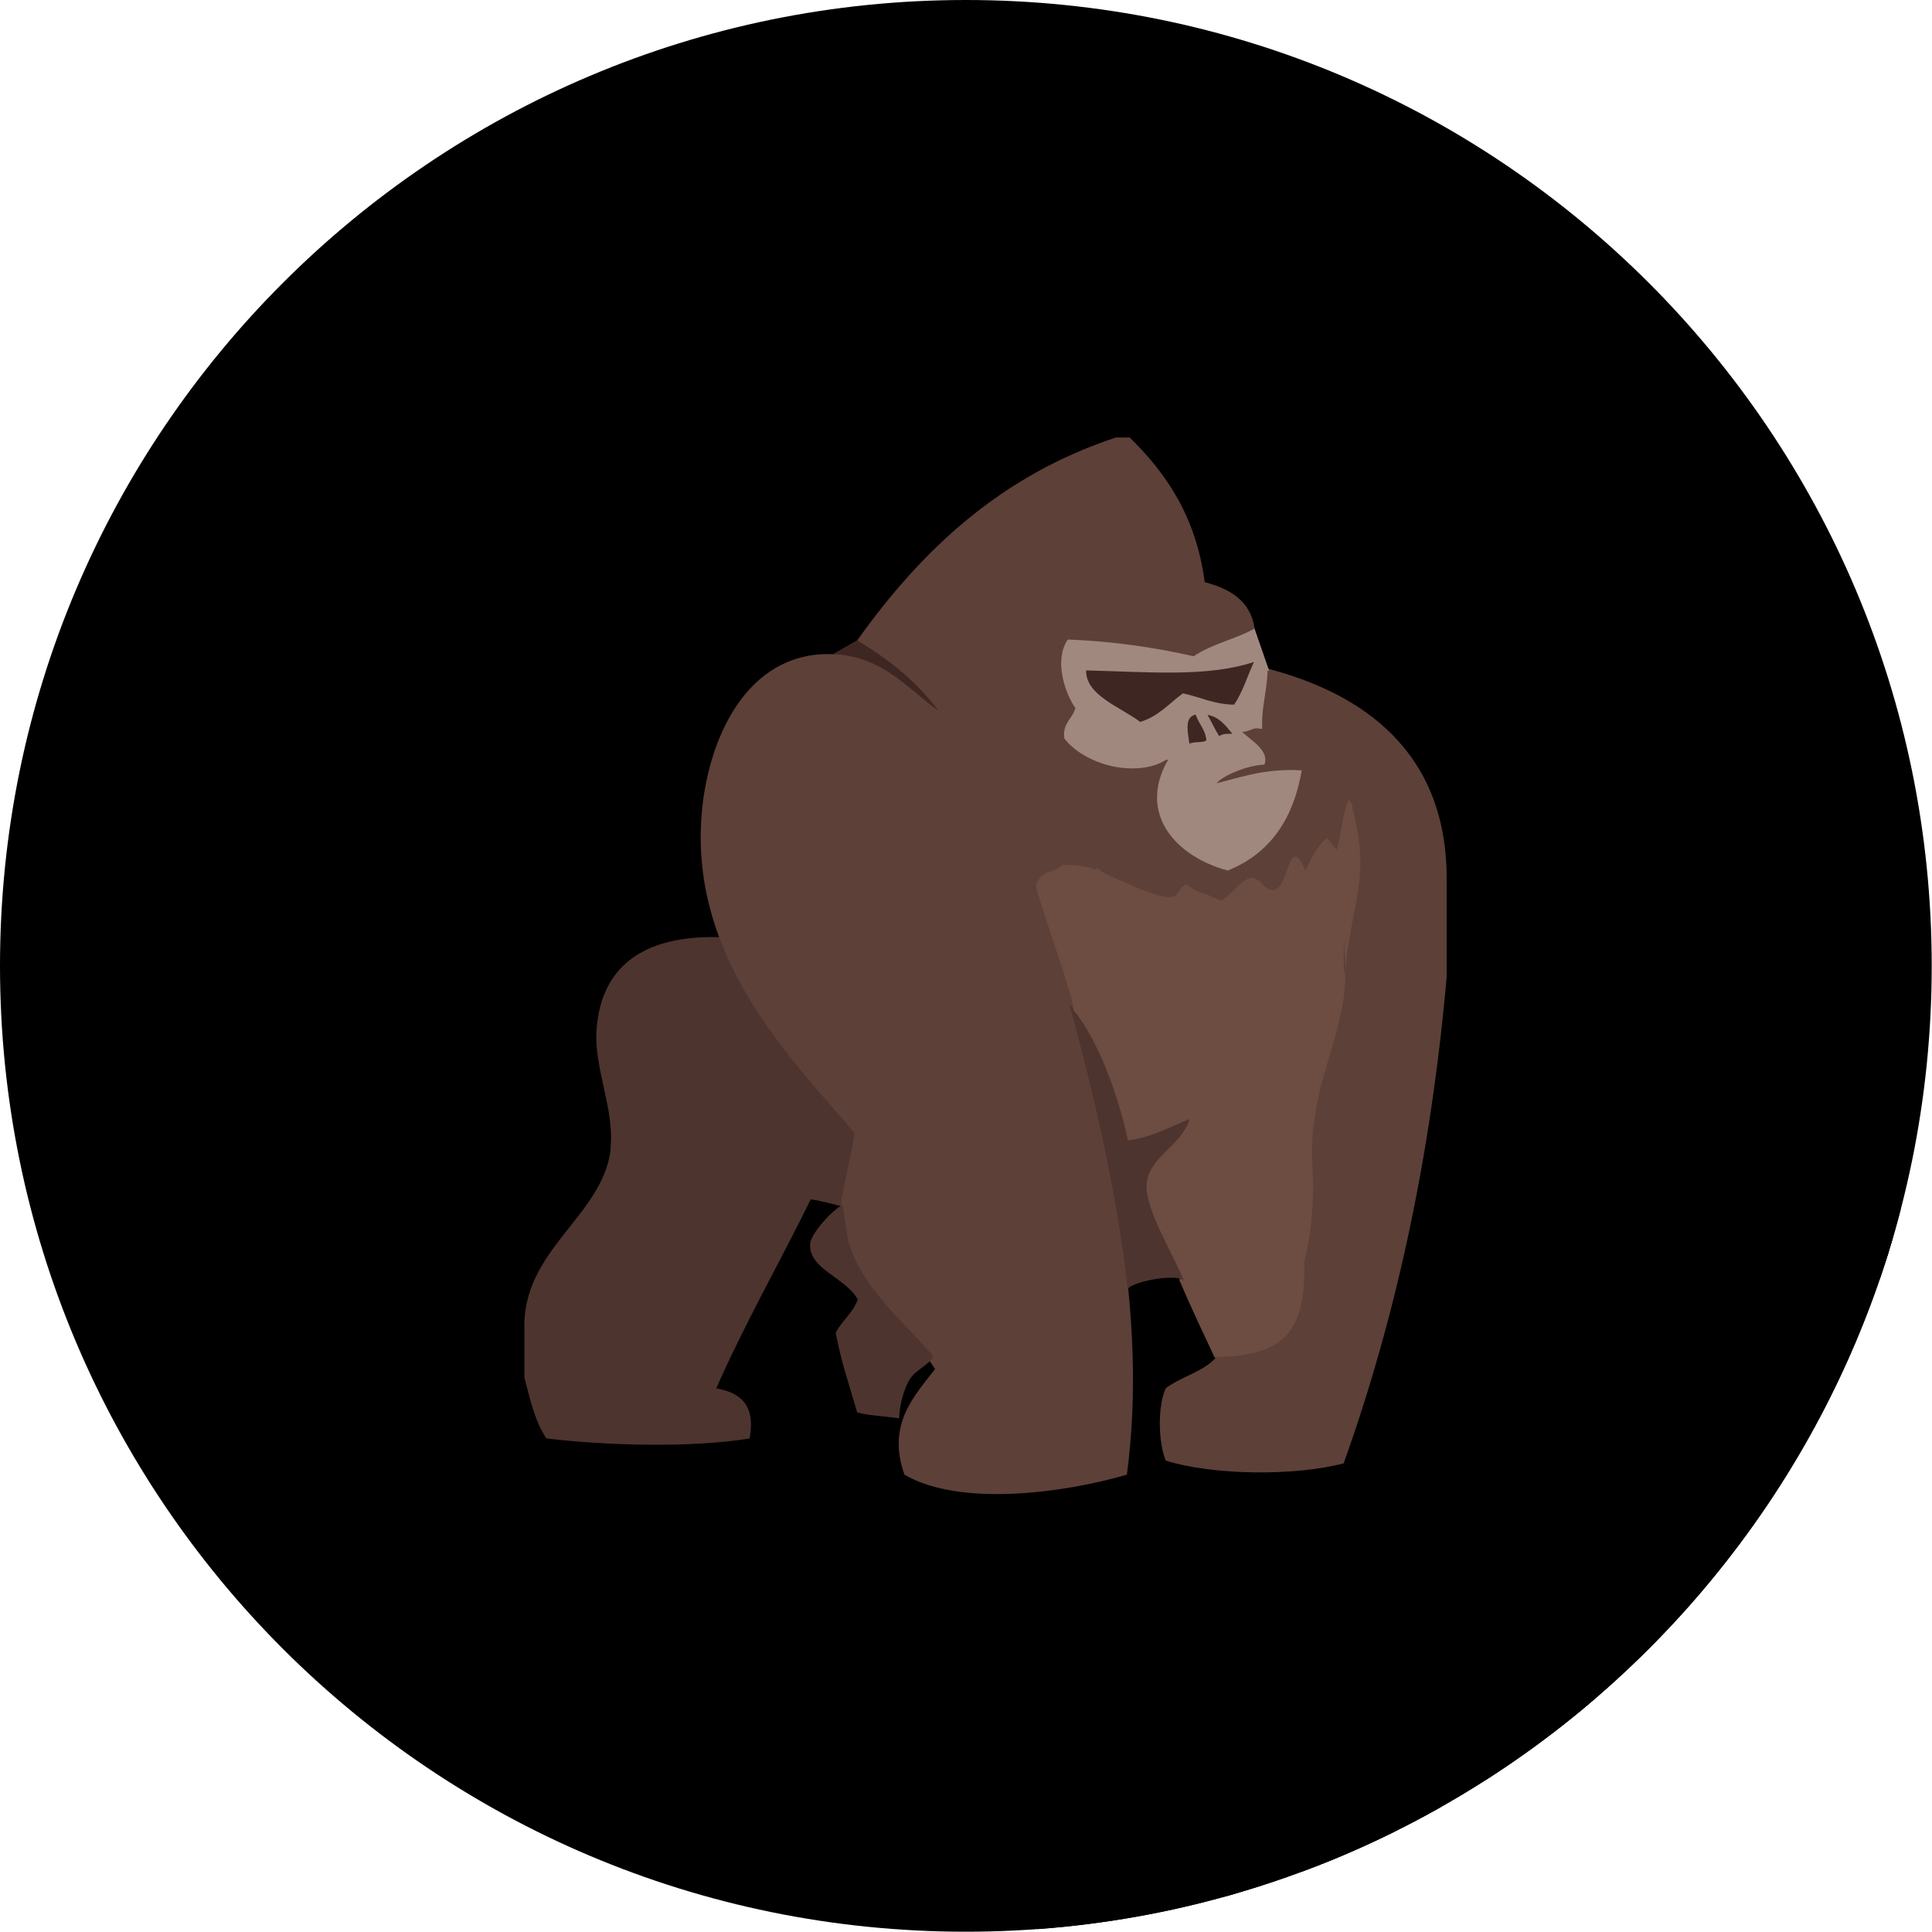 <?xml version="1.0" encoding="UTF-8"?>
<!DOCTYPE svg PUBLIC "-//W3C//DTD SVG 1.1//EN" "http://www.w3.org/Graphics/SVG/1.1/DTD/svg11.dtd">
<!-- Creator: CorelDRAW -->
<svg xmlns="http://www.w3.org/2000/svg" xml:space="preserve" width="6.827in" height="6.827in" style="shape-rendering:geometricPrecision; text-rendering:geometricPrecision; image-rendering:optimizeQuality; fill-rule:evenodd; clip-rule:evenodd"
viewBox="0 0 6.827 6.827"
 xmlns:xlink="http://www.w3.org/1999/xlink">
 <defs>
  <style type="text/css">
   <![CDATA[
    .fil2 {fill:none}
    .fil1 {fill:#00000000}
    .fil3 {fill:#3E2723}
    .fil4 {fill:#4E342E}
    .fil5 {fill:#5D4037}
    .fil7 {fill:#6D4C41}
    .fil0 {fill:#00000000}
    .fil6 {fill:#A1887F}
   ]]>
  </style>
   <clipPath id="id0">
    <path d="M3.413 -3.93701e-006c1.885,0 3.413,1.528 3.413,3.413 0,1.885 -1.528,3.413 -3.413,3.413 -1.885,0 -3.413,-1.528 -3.413,-3.413 0,-1.885 1.528,-3.413 3.413,-3.413z"/>
   </clipPath>
 </defs>
 <g id="Layer_x0020_1">
  <path class="fil0" d="M3.413 -3.93701e-006c1.885,0 3.413,1.528 3.413,3.413 0,1.885 -1.528,3.413 -3.413,3.413 -1.885,0 -3.413,-1.528 -3.413,-3.413 0,-1.885 1.528,-3.413 3.413,-3.413z"/>
  <g style="clip-path:url(#id0)">
   <g id="_637662952">
    <g>
     <polygon id="_4434376881" class="fil1" points="4.051,1.609 7.838,5.395 7.849,5.408 7.86,5.421 7.871,5.435 7.882,5.448 7.892,5.462 7.902,5.476 7.912,5.491 7.922,5.505 7.931,5.52 7.94,5.535 7.949,5.551 7.957,5.566 7.966,5.582 7.974,5.599 7.981,5.615 7.988,5.632 7.995,5.65 8.002,5.667 8.008,5.686 8.014,5.704 8.019,5.723 8.024,5.742 8.029,5.761 8.033,5.781 8.037,5.802 8.041,5.823 8.044,5.844 4.257,2.058 4.254,2.036 4.251,2.016 4.247,1.995 4.243,1.975 4.238,1.956 4.233,1.936 4.228,1.918 4.222,1.899 4.215,1.881 4.209,1.864 4.202,1.846 4.195,1.829 4.187,1.812 4.179,1.796 4.171,1.78 4.163,1.764 4.154,1.749 4.145,1.734 4.135,1.719 4.126,1.704 4.116,1.69 4.106,1.676 4.095,1.662 4.085,1.648 4.074,1.635 4.063,1.622 "/>
     <polygon id="_443437712" class="fil1" points="4.391,2.128 8.177,5.914 8.182,5.92 8.187,5.926 8.192,5.932 8.196,5.939 8.2,5.946 8.204,5.953 8.207,5.96 8.21,5.968 8.213,5.976 8.215,5.984 8.217,5.993 8.219,6.002 8.221,6.011 4.434,2.225 4.433,2.215 4.431,2.206 4.429,2.198 4.426,2.189 4.424,2.181 4.421,2.174 4.417,2.166 4.414,2.159 4.41,2.153 4.405,2.146 4.401,2.14 4.396,2.134 "/>
     <polygon id="_443437904" class="fil1" points="4.434,2.225 8.221,6.011 8.221,6.011 8.221,6.011 8.221,6.011 8.22,6.011 8.22,6.011 8.22,6.011 8.22,6.011 8.22,6.011 4.434,2.225 4.434,2.225 4.434,2.225 4.434,2.225 4.434,2.225 4.434,2.225 4.434,2.225 4.434,2.225 "/>
     <polygon id="_443437880" class="fil1" points="4.434,2.225 8.22,6.011 8.268,6.151 4.482,2.364 "/>
     <polygon id="_443438480" class="fil1" points="4.946,2.625 8.733,6.411 8.753,6.435 8.772,6.461 8.79,6.487 8.807,6.515 8.822,6.544 8.837,6.574 8.85,6.605 8.861,6.638 8.871,6.672 8.88,6.707 8.887,6.744 8.892,6.782 8.896,6.822 8.898,6.862 8.899,6.905 5.112,3.119 5.112,3.076 5.11,3.035 5.106,2.996 5.101,2.958 5.093,2.921 5.085,2.886 5.075,2.852 5.063,2.819 5.05,2.788 5.036,2.758 5.021,2.729 5.004,2.701 4.986,2.675 4.967,2.649 "/>
     <polygon id="_443438672" class="fil1" points="5.112,3.119 8.899,6.905 8.899,7.239 5.112,3.453 "/>
     <polygon id="_443438984" class="fil1" points="4.169,4.517 7.955,8.303 7.95,8.302 7.945,8.302 7.939,8.301 7.933,8.301 7.927,8.301 7.92,8.301 7.913,8.301 7.907,8.301 7.9,8.302 7.893,8.302 7.886,8.303 7.878,8.304 7.871,8.305 7.864,8.306 7.857,8.308 7.85,8.309 7.843,8.311 7.837,8.312 7.83,8.314 7.824,8.315 7.818,8.317 7.812,8.319 7.806,8.321 7.801,8.323 7.796,8.325 7.791,8.327 7.787,8.329 7.784,8.331 7.78,8.333 7.777,8.335 7.775,8.337 7.774,8.34 3.987,4.553 3.989,4.551 3.991,4.549 3.994,4.547 3.997,4.545 4.001,4.543 4.005,4.541 4.01,4.539 4.015,4.537 4.02,4.535 4.025,4.533 4.031,4.531 4.037,4.529 4.044,4.527 4.05,4.526 4.057,4.524 4.064,4.523 4.071,4.521 4.078,4.52 4.085,4.519 4.092,4.518 4.099,4.517 4.106,4.516 4.113,4.516 4.12,4.515 4.127,4.515 4.134,4.514 4.14,4.514 4.147,4.515 4.153,4.515 4.158,4.515 4.164,4.516 "/>
     <polygon id="_443438576" class="fil1" points="3.987,4.553 7.774,8.34 7.776,8.36 7.777,8.38 7.779,8.4 7.781,8.421 7.782,8.441 7.784,8.462 7.785,8.482 7.786,8.502 7.787,8.523 7.788,8.543 7.789,8.564 7.789,8.584 7.79,8.605 7.79,8.625 7.79,8.646 7.79,8.667 7.79,8.687 7.79,8.708 7.79,8.729 7.789,8.749 7.788,8.77 7.787,8.791 7.786,8.811 7.785,8.832 7.784,8.853 7.782,8.873 7.78,8.894 7.778,8.915 7.776,8.935 7.774,8.956 7.772,8.977 7.769,8.998 3.983,5.211 3.985,5.191 3.988,5.17 3.99,5.149 3.992,5.128 3.994,5.108 3.996,5.087 3.997,5.066 3.999,5.046 4,5.025 4.001,5.004 4.002,4.984 4.003,4.963 4.003,4.942 4.004,4.922 4.004,4.901 4.004,4.88 4.004,4.86 4.004,4.839 4.004,4.819 4.003,4.798 4.003,4.778 4.002,4.757 4.001,4.737 4,4.716 3.999,4.696 3.997,4.675 3.996,4.655 3.995,4.634 3.993,4.614 3.991,4.594 3.989,4.574 "/>
     <polygon id="_443438600" class="fil1" points="5.112,3.453 8.899,7.239 8.893,7.299 8.887,7.358 8.881,7.417 8.874,7.475 8.867,7.533 8.86,7.591 8.852,7.648 8.844,7.705 8.835,7.762 8.826,7.818 8.817,7.873 8.807,7.929 8.797,7.984 8.787,8.038 8.776,8.093 8.764,8.146 8.753,8.2 8.741,8.253 8.728,8.306 8.716,8.358 8.703,8.41 8.689,8.462 8.675,8.513 8.661,8.564 8.647,8.614 8.632,8.664 8.616,8.714 8.601,8.764 8.585,8.813 8.569,8.862 8.552,8.91 8.535,8.958 4.749,5.172 4.766,5.124 4.782,5.075 4.799,5.027 4.815,4.977 4.83,4.928 4.845,4.878 4.86,4.828 4.875,4.777 4.889,4.726 4.903,4.675 4.916,4.624 4.929,4.572 4.942,4.519 4.955,4.467 4.967,4.414 4.978,4.36 4.989,4.306 5,4.252 5.011,4.197 5.021,4.143 5.031,4.087 5.04,4.031 5.049,3.975 5.058,3.919 5.066,3.862 5.074,3.805 5.081,3.747 5.088,3.689 5.095,3.63 5.101,3.572 5.107,3.512 "/>
     <polygon id="_443438648" class="fil1" points="4.749,5.172 8.535,8.958 8.518,8.962 8.501,8.966 8.483,8.97 8.465,8.973 8.446,8.976 8.427,8.979 8.407,8.982 8.386,8.984 8.366,8.986 8.345,8.987 8.324,8.988 8.303,8.989 8.281,8.99 8.26,8.99 8.238,8.991 8.217,8.99 8.195,8.99 8.174,8.989 8.152,8.988 8.131,8.987 8.11,8.985 8.089,8.983 8.069,8.981 8.049,8.979 8.029,8.976 8.01,8.973 7.991,8.969 7.973,8.966 7.955,8.962 7.938,8.958 7.922,8.953 7.906,8.948 4.12,5.162 4.136,5.167 4.152,5.171 4.169,5.176 4.187,5.179 4.205,5.183 4.224,5.186 4.243,5.189 4.262,5.192 4.283,5.195 4.303,5.197 4.324,5.199 4.345,5.2 4.366,5.202 4.387,5.203 4.409,5.204 4.43,5.204 4.452,5.204 4.474,5.204 4.495,5.204 4.516,5.203 4.538,5.202 4.559,5.201 4.58,5.199 4.6,5.197 4.62,5.195 4.64,5.193 4.66,5.19 4.679,5.187 4.697,5.184 4.715,5.18 4.732,5.176 "/>
     <polygon id="_443439104" class="fil1" points="2.865,4.237 6.652,8.024 6.641,8.045 6.631,8.066 6.62,8.086 6.61,8.107 6.599,8.128 6.589,8.149 6.578,8.169 6.567,8.19 6.557,8.21 6.546,8.231 6.535,8.252 6.524,8.272 6.514,8.293 6.503,8.313 6.492,8.334 6.482,8.355 6.471,8.375 6.46,8.396 6.45,8.417 6.439,8.438 6.429,8.458 6.418,8.479 6.408,8.5 6.397,8.521 6.387,8.542 6.377,8.563 6.367,8.584 6.357,8.606 6.347,8.627 6.337,8.649 6.327,8.67 6.318,8.692 2.531,4.906 2.541,4.884 2.551,4.862 2.561,4.841 2.571,4.819 2.581,4.798 2.591,4.777 2.601,4.756 2.611,4.735 2.622,4.714 2.632,4.693 2.642,4.672 2.653,4.651 2.663,4.631 2.674,4.61 2.685,4.589 2.695,4.568 2.706,4.548 2.717,4.527 2.727,4.507 2.738,4.486 2.749,4.465 2.76,4.445 2.77,4.424 2.781,4.404 2.792,4.383 2.802,4.362 2.813,4.342 2.824,4.321 2.834,4.3 2.845,4.279 2.855,4.258 "/>
     <polygon id="_443438744" class="fil1" points="3.206,4.889 6.993,8.675 6.989,8.683 6.986,8.691 6.983,8.698 6.981,8.706 6.978,8.714 6.976,8.721 6.974,8.729 6.972,8.736 6.971,8.744 6.969,8.752 6.968,8.759 6.967,8.767 6.966,8.775 6.965,8.782 6.964,8.79 6.964,8.798 3.177,5.012 3.178,5.004 3.178,4.996 3.179,4.989 3.18,4.981 3.181,4.973 3.183,4.966 3.184,4.958 3.186,4.95 3.188,4.943 3.19,4.935 3.192,4.927 3.195,4.92 3.197,4.912 3.2,4.904 3.203,4.897 "/>
     <polygon id="_443439224" class="fil1" points="3.177,5.012 6.964,8.798 6.959,8.797 6.954,8.796 6.95,8.796 6.945,8.795 6.94,8.795 6.936,8.794 6.931,8.793 6.926,8.793 6.921,8.792 6.917,8.792 6.912,8.791 6.907,8.791 6.902,8.79 6.898,8.79 6.893,8.789 6.888,8.789 6.883,8.788 6.879,8.788 6.874,8.787 6.869,8.787 6.864,8.786 6.86,8.785 6.855,8.785 6.851,8.784 6.846,8.783 6.842,8.783 6.837,8.782 6.833,8.781 6.828,8.78 6.824,8.779 6.82,8.778 6.816,8.777 3.029,4.99 3.033,4.992 3.038,4.993 3.042,4.994 3.046,4.995 3.051,4.995 3.055,4.996 3.06,4.997 3.064,4.998 3.069,4.998 3.074,4.999 3.078,5 3.083,5 3.088,5.001 3.092,5.002 3.097,5.002 3.102,5.003 3.107,5.003 3.111,5.004 3.116,5.004 3.121,5.005 3.126,5.005 3.13,5.006 3.135,5.006 3.14,5.007 3.145,5.007 3.149,5.008 3.154,5.008 3.159,5.009 3.164,5.01 3.168,5.01 3.173,5.011 "/>
     <polygon id="_443439272" class="fil1" points="3,4.552 6.786,8.338 6.78,8.332 6.773,8.326 6.766,8.321 6.758,8.315 6.751,8.31 6.744,8.304 6.736,8.299 6.729,8.294 6.722,8.288 6.715,8.283 6.708,8.278 6.701,8.272 6.694,8.267 6.688,8.261 2.902,4.475 2.908,4.48 2.914,4.486 2.921,4.491 2.928,4.497 2.936,4.502 2.943,4.507 2.95,4.513 2.958,4.518 2.965,4.523 2.972,4.529 2.979,4.534 2.986,4.54 2.993,4.546 "/>
     <polygon id="_443438816" class="fil1" points="2.97,4.261 6.756,8.048 6.75,8.046 6.744,8.044 6.737,8.042 6.731,8.041 6.725,8.039 6.718,8.037 6.712,8.036 6.705,8.034 6.699,8.033 6.692,8.031 6.686,8.03 6.679,8.028 6.672,8.027 6.666,8.026 6.659,8.025 6.652,8.024 2.865,4.237 2.872,4.238 2.879,4.24 2.886,4.241 2.893,4.242 2.899,4.244 2.906,4.245 2.913,4.246 2.919,4.248 2.926,4.25 2.932,4.251 2.938,4.253 2.945,4.254 2.951,4.256 2.957,4.258 2.964,4.26 "/>
     <polygon id="_443440064" class="fil1" points="3.286,4.809 7.072,8.596 7.067,8.601 7.061,8.605 7.056,8.61 7.05,8.614 7.045,8.618 7.039,8.622 7.034,8.626 7.028,8.63 7.023,8.635 7.018,8.639 7.013,8.644 7.009,8.649 7.004,8.655 7,8.661 6.996,8.668 6.993,8.675 3.206,4.889 3.21,4.882 3.214,4.875 3.218,4.869 3.222,4.863 3.227,4.858 3.232,4.853 3.237,4.848 3.242,4.844 3.247,4.84 3.253,4.836 3.258,4.832 3.264,4.828 3.27,4.823 3.275,4.819 3.281,4.814 "/>
     <polygon id="_443439968" class="fil1" points="3.983,5.211 7.769,8.998 7.748,9.003 7.727,9.009 7.704,9.015 7.681,9.02 7.657,9.026 7.633,9.031 7.608,9.036 7.583,9.041 7.557,9.045 7.531,9.049 7.504,9.053 7.477,9.056 7.45,9.059 7.423,9.061 7.396,9.063 7.369,9.065 7.342,9.066 7.315,9.066 7.288,9.066 7.262,9.065 7.235,9.064 7.209,9.062 7.184,9.059 7.159,9.055 7.134,9.051 7.11,9.046 7.087,9.04 7.064,9.034 7.043,9.026 7.022,9.017 7.002,9.008 6.982,8.998 3.196,5.211 3.215,5.222 3.235,5.231 3.256,5.24 3.278,5.247 3.301,5.254 3.324,5.26 3.348,5.265 3.372,5.269 3.397,5.273 3.423,5.276 3.449,5.278 3.475,5.279 3.502,5.28 3.529,5.28 3.556,5.28 3.583,5.279 3.61,5.277 3.637,5.275 3.664,5.273 3.691,5.27 3.718,5.266 3.744,5.263 3.771,5.259 3.796,5.254 3.822,5.25 3.847,5.245 3.871,5.24 3.895,5.234 3.918,5.229 3.94,5.223 3.962,5.217 "/>
     <polygon id="_443439416" class="fil1" points="2.616,4.94 6.403,8.727 6.407,8.731 6.412,8.736 6.416,8.741 6.42,8.746 6.424,8.751 6.427,8.757 6.43,8.764 6.433,8.77 6.435,8.777 6.437,8.784 6.438,8.792 6.439,8.8 6.44,8.809 6.441,8.818 6.44,8.827 6.44,8.837 6.439,8.847 6.438,8.858 6.436,8.869 2.649,5.082 2.651,5.071 2.653,5.061 2.654,5.051 2.654,5.041 2.654,5.031 2.654,5.023 2.653,5.014 2.652,5.006 2.651,4.998 2.649,4.991 2.646,4.984 2.644,4.977 2.641,4.971 2.638,4.965 2.634,4.96 2.63,4.954 2.626,4.949 2.621,4.945 "/>
     <polygon id="_443439848" class="fil1" points="2.649,5.082 6.436,8.869 6.416,8.872 6.396,8.875 6.375,8.877 6.354,8.879 6.332,8.882 6.31,8.883 6.288,8.885 6.265,8.887 6.242,8.888 6.219,8.889 6.196,8.89 6.172,8.89 6.149,8.891 6.125,8.891 6.101,8.891 6.078,8.891 6.054,8.891 6.03,8.89 6.006,8.89 5.983,8.889 5.959,8.888 5.936,8.887 5.912,8.886 5.89,8.884 5.867,8.883 5.844,8.881 5.822,8.879 5.801,8.877 5.779,8.875 5.758,8.873 5.738,8.871 5.718,8.869 1.932,5.082 1.952,5.085 1.972,5.087 1.993,5.089 2.014,5.091 2.036,5.093 2.058,5.095 2.081,5.096 2.103,5.098 2.126,5.099 2.149,5.1 2.173,5.102 2.196,5.103 2.22,5.103 2.244,5.104 2.267,5.104 2.291,5.105 2.315,5.105 2.339,5.105 2.363,5.105 2.386,5.104 2.41,5.103 2.433,5.103 2.456,5.102 2.479,5.1 2.502,5.099 2.524,5.097 2.546,5.095 2.567,5.093 2.589,5.091 2.609,5.088 2.63,5.085 "/>
    </g>
    <path id="_637662616" class="fil1" d="M3.992 1.547c0.131,0.128 0.235,0.282 0.265,0.511 0.09,0.024 0.163,0.066 0.177,0.167 -8.26772e-005,4.72441e-005 -0,9.44882e-005 -0,0l0.048 0.14c0.336,0.088 0.636,0.294 0.63,0.754l0 0.334c-0.055,0.639 -0.181,1.208 -0.364,1.719 -0.173,0.046 -0.466,0.042 -0.629,-0.01 -0.026,-0.067 -0.029,-0.189 0,-0.255 0.053,-0.042 0.132,-0.058 0.177,-0.108 -0,-0.001 -0.001,-0.002 -0.001,-0.003 -0.034,-0.074 -0.082,-0.173 -0.127,-0.279 -0.053,-0.01 -0.166,0.014 -0.182,0.036 0.022,0.216 0.025,0.437 -0.005,0.658 -0.216,0.063 -0.588,0.116 -0.786,0 -0.062,-0.178 0.034,-0.278 0.108,-0.373 -0.006,-0.01 -0.012,-0.019 -0.019,-0.029 -0.029,0.028 -0.062,0.038 -0.08,0.08 -0.018,0.041 -0.027,0.081 -0.029,0.122 -0.049,-0.008 -0.104,-0.009 -0.148,-0.021 -0.03,-0.105 -0.054,-0.169 -0.076,-0.281 0.022,-0.044 0.062,-0.069 0.078,-0.118 -0.042,-0.078 -0.178,-0.108 -0.168,-0.199 0.004,-0.038 0.078,-0.117 0.107,-0.131 -0.034,-0.009 -0.067,-0.018 -0.105,-0.024 -0.111,0.224 -0.232,0.436 -0.334,0.668 0.083,0.015 0.14,0.056 0.118,0.177 -0.208,0.034 -0.508,0.025 -0.718,0 -0.04,-0.058 -0.059,-0.138 -0.078,-0.216l0 -0.167c-0.01,-0.284 0.277,-0.401 0.305,-0.639 0.016,-0.139 -0.059,-0.285 -0.049,-0.422 0.016,-0.224 0.166,-0.333 0.433,-0.327 -0.048,-0.129 -0.074,-0.272 -0.062,-0.429 0.02,-0.261 0.149,-0.553 0.422,-0.57 0.015,-0.001 0.029,-0.001 0.043,-0.001l0.086 -0.049c0.226,-0.317 0.505,-0.582 0.913,-0.716l0.049 0z"/>
   </g>
  </g>
  <path class="fil2" d="M3.413 -3.93701e-006c1.885,0 3.413,1.528 3.413,3.413 0,1.885 -1.528,3.413 -3.413,3.413 -1.885,0 -3.413,-1.528 -3.413,-3.413 0,-1.885 1.528,-3.413 3.413,-3.413z"/>
  <path class="fil3" d="M2.944 2.312c0.176,0.024 0.268,0.137 0.37,0.197 -0.067,-0.106 -0.159,-0.187 -0.285,-0.246 0,-0 0,-0.001 0.001,-0.001l-0.086 0.049z"/>
  <path class="fil4" d="M2.158 4.061c-0.028,0.238 -0.315,0.355 -0.305,0.639 0,0.056 0,0.111 0,0.167 0.02,0.078 0.038,0.158 0.078,0.216 0.21,0.025 0.509,0.034 0.718,0 0.022,-0.121 -0.035,-0.162 -0.118,-0.177 0.102,-0.232 0.224,-0.444 0.334,-0.668 0.045,0.007 0.085,0.019 0.126,0.029 0.001,-0.072 0.019,-0.143 0.034,-0.214 0.003,-0.024 0.007,-0.047 0.013,-0.067 -0.051,-0.06 -0.104,-0.118 -0.154,-0.179 -0.069,-0.083 -0.135,-0.169 -0.192,-0.261 -0.047,-0.076 -0.086,-0.153 -0.117,-0.233 -0.288,-0.017 -0.45,0.092 -0.467,0.325 -0.01,0.137 0.065,0.283 0.049,0.422z"/>
  <path class="fil5" d="M2.479 2.883c-0.04,0.517 0.336,0.877 0.54,1.12 -0.015,0.125 -0.064,0.247 -0.049,0.354 0.028,0.203 0.25,0.339 0.334,0.481 -0.074,0.096 -0.171,0.195 -0.108,0.373 0.199,0.116 0.57,0.063 0.786,0 0.077,-0.576 -0.068,-1.156 -0.187,-1.631 0.083,0.094 0.152,0.287 0.187,0.462 0.081,-0.013 0.14,-0.05 0.206,-0.079 -0.025,0.092 -0.125,0.12 -0.138,0.206 -0.011,0.083 0.065,0.222 0.108,0.324 0.049,0.116 0.101,0.225 0.138,0.305 -0.045,0.05 -0.124,0.067 -0.177,0.108 -0.029,0.066 -0.026,0.189 0,0.255 0.163,0.052 0.455,0.056 0.629,0.01 0.183,-0.511 0.308,-1.081 0.364,-1.719 0,-0.111 0,-0.223 0,-0.334 0.006,-0.464 -0.3,-0.67 -0.639,-0.757 0,0.076 -0.022,0.129 -0.019,0.206 -0.037,-0.007 -0.042,0.017 -0.079,0.01 0.03,0.034 0.104,0.07 0.088,0.118 -0.073,0.006 -0.163,0.046 -0.177,0.079 0.093,-0.025 0.181,-0.055 0.305,-0.049 -0.03,0.169 -0.113,0.287 -0.255,0.344 -0.18,-0.047 -0.327,-0.206 -0.196,-0.403 -0.111,0.087 -0.302,0.031 -0.374,-0.059 -0.007,-0.056 0.032,-0.066 0.039,-0.108 -0.035,-0.05 -0.077,-0.165 -0.029,-0.236 0.16,0.007 0.306,0.028 0.442,0.059 0.061,-0.043 0.149,-0.061 0.216,-0.098 -0.014,-0.101 -0.087,-0.143 -0.177,-0.167 -0.03,-0.229 -0.134,-0.383 -0.265,-0.511 -0.016,0 -0.033,0 -0.049,0 -0.409,0.135 -0.688,0.4 -0.914,0.717 0.111,0.066 0.209,0.144 0.285,0.246 -0.108,-0.073 -0.204,-0.209 -0.413,-0.197 -0.273,0.017 -0.402,0.309 -0.422,0.57z"/>
  <path class="fil4" d="M2.863 4.393c-0.009,0.091 0.126,0.121 0.168,0.199 -0.017,0.048 -0.056,0.074 -0.078,0.118 0.022,0.112 0.046,0.177 0.076,0.281 0.044,0.012 0.1,0.013 0.148,0.021 0.002,-0.041 0.011,-0.082 0.029,-0.122 0.021,-0.048 0.062,-0.055 0.093,-0.095 -0.016,-0.02 -0.033,-0.039 -0.049,-0.056 -0.037,-0.04 -0.075,-0.078 -0.111,-0.119 -0.059,-0.067 -0.112,-0.141 -0.139,-0.225 -0.007,-0.022 -0.018,-0.108 -0.021,-0.131 -0,-0.001 -0,-0.003 -0.001,-0.004 -0.017,-0.003 -0.11,0.091 -0.115,0.134z"/>
  <path class="fil3" d="M4.228 2.519c-0.054,0.009 -0.034,0.072 -0.029,0.118 0.013,-0.016 0.056,-0.003 0.069,-0.02 -0.003,-0.043 -0.029,-0.062 -0.039,-0.098z"/>
  <path class="fil3" d="M4.257 2.519c0.017,0.029 0.031,0.061 0.049,0.088 0.012,-0.011 0.035,-0.011 0.059,-0.01 -0.029,-0.034 -0.052,-0.072 -0.108,-0.079z"/>
  <path class="fil6" d="M4.123 2.684c-0.007,0.004 -0.015,0.008 -0.023,0.012 -0.049,0.022 -0.106,0.023 -0.158,0.014 -0.065,-0.012 -0.138,-0.046 -0.18,-0.099l-0.001 -0.001 -0 -0.001c-0.004,-0.03 0.004,-0.047 0.02,-0.07 0.008,-0.012 0.016,-0.023 0.019,-0.037 -0.042,-0.061 -0.073,-0.173 -0.028,-0.24l0.002 -0.002 0.003 0c0.149,0.006 0.296,0.026 0.441,0.059 0.063,-0.043 0.143,-0.059 0.21,-0.095l0.005 -0.003 0.052 0.15 -0.006 -0.001c-0.001,0.068 -0.022,0.131 -0.019,0.2l0 0.006 -0.006 -0.001c-0.015,-0.003 -0.023,-0.001 -0.037,0.005 -0.01,0.004 -0.018,0.006 -0.028,0.006 0.033,0.031 0.095,0.066 0.08,0.113l-0.001 0.003 -0.003 0c-0.019,0.001 -0.038,0.005 -0.056,0.01 -0.026,0.007 -0.088,0.029 -0.11,0.056 0.009,-0.002 0.017,-0.005 0.026,-0.007 0.041,-0.011 0.082,-0.022 0.124,-0.03 0.048,-0.008 0.096,-0.012 0.145,-0.009l0.006 0 -0.001 0.005c-0.028,0.159 -0.105,0.286 -0.258,0.348l-0.001 0.001 -0.002 -0c-0.096,-0.025 -0.198,-0.087 -0.235,-0.182 -0.028,-0.072 -0.013,-0.144 0.024,-0.208zm0.23 -0.199c0.027,-0.041 0.042,-0.09 0.062,-0.134 -0.083,0.026 -0.175,0.032 -0.261,0.033 -0.101,0.001 -0.203,-0.005 -0.304,-0.007 0,0.009 0.002,0.017 0.005,0.025 0.023,0.061 0.125,0.102 0.177,0.141 0.06,-0.019 0.095,-0.062 0.144,-0.097l0.002 -0.001 0.002 0c0.021,0.004 0.041,0.01 0.061,0.017 0.038,0.012 0.072,0.021 0.112,0.022zm-0.086 0.041c0.014,0.025 0.026,0.051 0.041,0.075 0.012,-0.008 0.031,-0.009 0.047,-0.008 -0.026,-0.031 -0.046,-0.059 -0.088,-0.067zm-0.064 0.102c0.018,-0.009 0.049,-0.002 0.06,-0.012 -0.003,-0.037 -0.027,-0.058 -0.038,-0.091 -0.008,0.002 -0.016,0.006 -0.021,0.013 -0.014,0.02 -0.005,0.062 -0.001,0.09z"/>
  <path class="fil3" d="M3.838 2.37c-0.001,0.088 0.123,0.129 0.191,0.181 0.064,-0.019 0.102,-0.065 0.151,-0.101 0.061,0.013 0.109,0.039 0.181,0.04 0.03,-0.044 0.047,-0.101 0.07,-0.151 -0.164,0.055 -0.377,0.035 -0.593,0.03z"/>
  <path class="fil4" d="M3.779 3.55c0.081,0.294 0.168,0.658 0.206,1.007 0.006,-0.026 0.163,-0.058 0.202,-0.033 -0.005,-0.01 -0.009,-0.02 -0.014,-0.03 -0.047,-0.102 -0.131,-0.241 -0.118,-0.324 0.013,-0.087 0.124,-0.127 0.151,-0.219 -0.073,0.029 -0.129,0.063 -0.218,0.076 -0.039,-0.175 -0.117,-0.383 -0.208,-0.477z"/>
  <path class="fil7" d="M3.962 3.279c0.091,0.246 0.238,0.5 0.362,0.731 0.006,0.012 0.038,0.08 0.046,0.089 0.001,-0.001 -5.90551e-005,-0.097 0.001,-0.1 0.043,0.115 0.071,0.273 0.104,0.36 0.017,-0.014 0.004,-0.038 0.037,-0.067 0.024,0.023 -0.033,0.215 0,0.349l0.005 0.021c0.002,0.009 0.012,0.058 0.009,0.062l0.004 -0.012c-0.07,0.081 0.126,-0.175 0.109,-0.565l-0.001 -0.02c-0.003,-0.057 0,-0.117 0,-0.175 0,0.035 0,0.069 0,0.104 0,-0.249 0.126,-0.415 0.116,-0.648 -0.001,-0.032 -0.005,-0.063 -0.005,-0.095 0,0.028 -0.003,0.113 0.003,0.135 0.023,-0.264 0.089,-0.33 0.033,-0.572 -0.004,-0.02 -0.006,-0.006 -0.006,-0.035 -0.01,-0.002 -0.004,-0.005 -0.012,-0.015 -0.016,0.014 -0.033,0.148 -0.044,0.177 -0.011,-0.012 -0.025,-0.032 -0.034,-0.042 -0.031,0.022 -0.061,0.08 -0.076,0.116 -0.073,-0.17 -0.052,0.156 -0.154,0.045 -0.052,-0.057 -0.085,0.025 -0.145,0.061l-0.033 -0.015c-0.038,-0.017 -0.056,-0.016 -0.088,-0.044 -0.062,0.029 0.017,0.103 -0.279,-0.033l-0.01 -0.005c-0.015,-0.007 -0.023,-0.018 -0.028,-0.02l-0.003 0.011c0.001,0.046 0.078,0.174 0.089,0.203z"/>
  <path class="fil7" d="M4.296 4.796c0.242,-0.006 0.314,-0.086 0.314,-0.327 0,-0.003 -0.008,-0.007 -0.008,-0.01 0.001,-0.119 -0.097,-0.391 -0.121,-0.506 -0.008,-0.038 -0.011,-0.339 -0.011,-0.401 -0.035,0.003 -0.496,-0.453 -0.599,-0.48 -0.007,-0.002 -0.013,-0.004 -0.019,-0.005 -0.027,-0.009 -0.069,-0.011 -0.099,-0.011 -0.026,0.032 -0.072,0.013 -0.092,0.07 -0.012,0.002 0.147,0.432 0.131,0.442 0.085,0.1 0.158,0.296 0.194,0.462 0.089,-0.013 0.146,-0.047 0.218,-0.076 -0.027,0.092 -0.137,0.132 -0.151,0.219 -0.013,0.083 0.072,0.222 0.118,0.324 0.005,0.01 0.009,0.02 0.014,0.03 -0.005,-0.003 -0.011,-0.005 -0.019,-0.007 0.045,0.106 0.092,0.204 0.127,0.279z"/>
 </g>
</svg>
